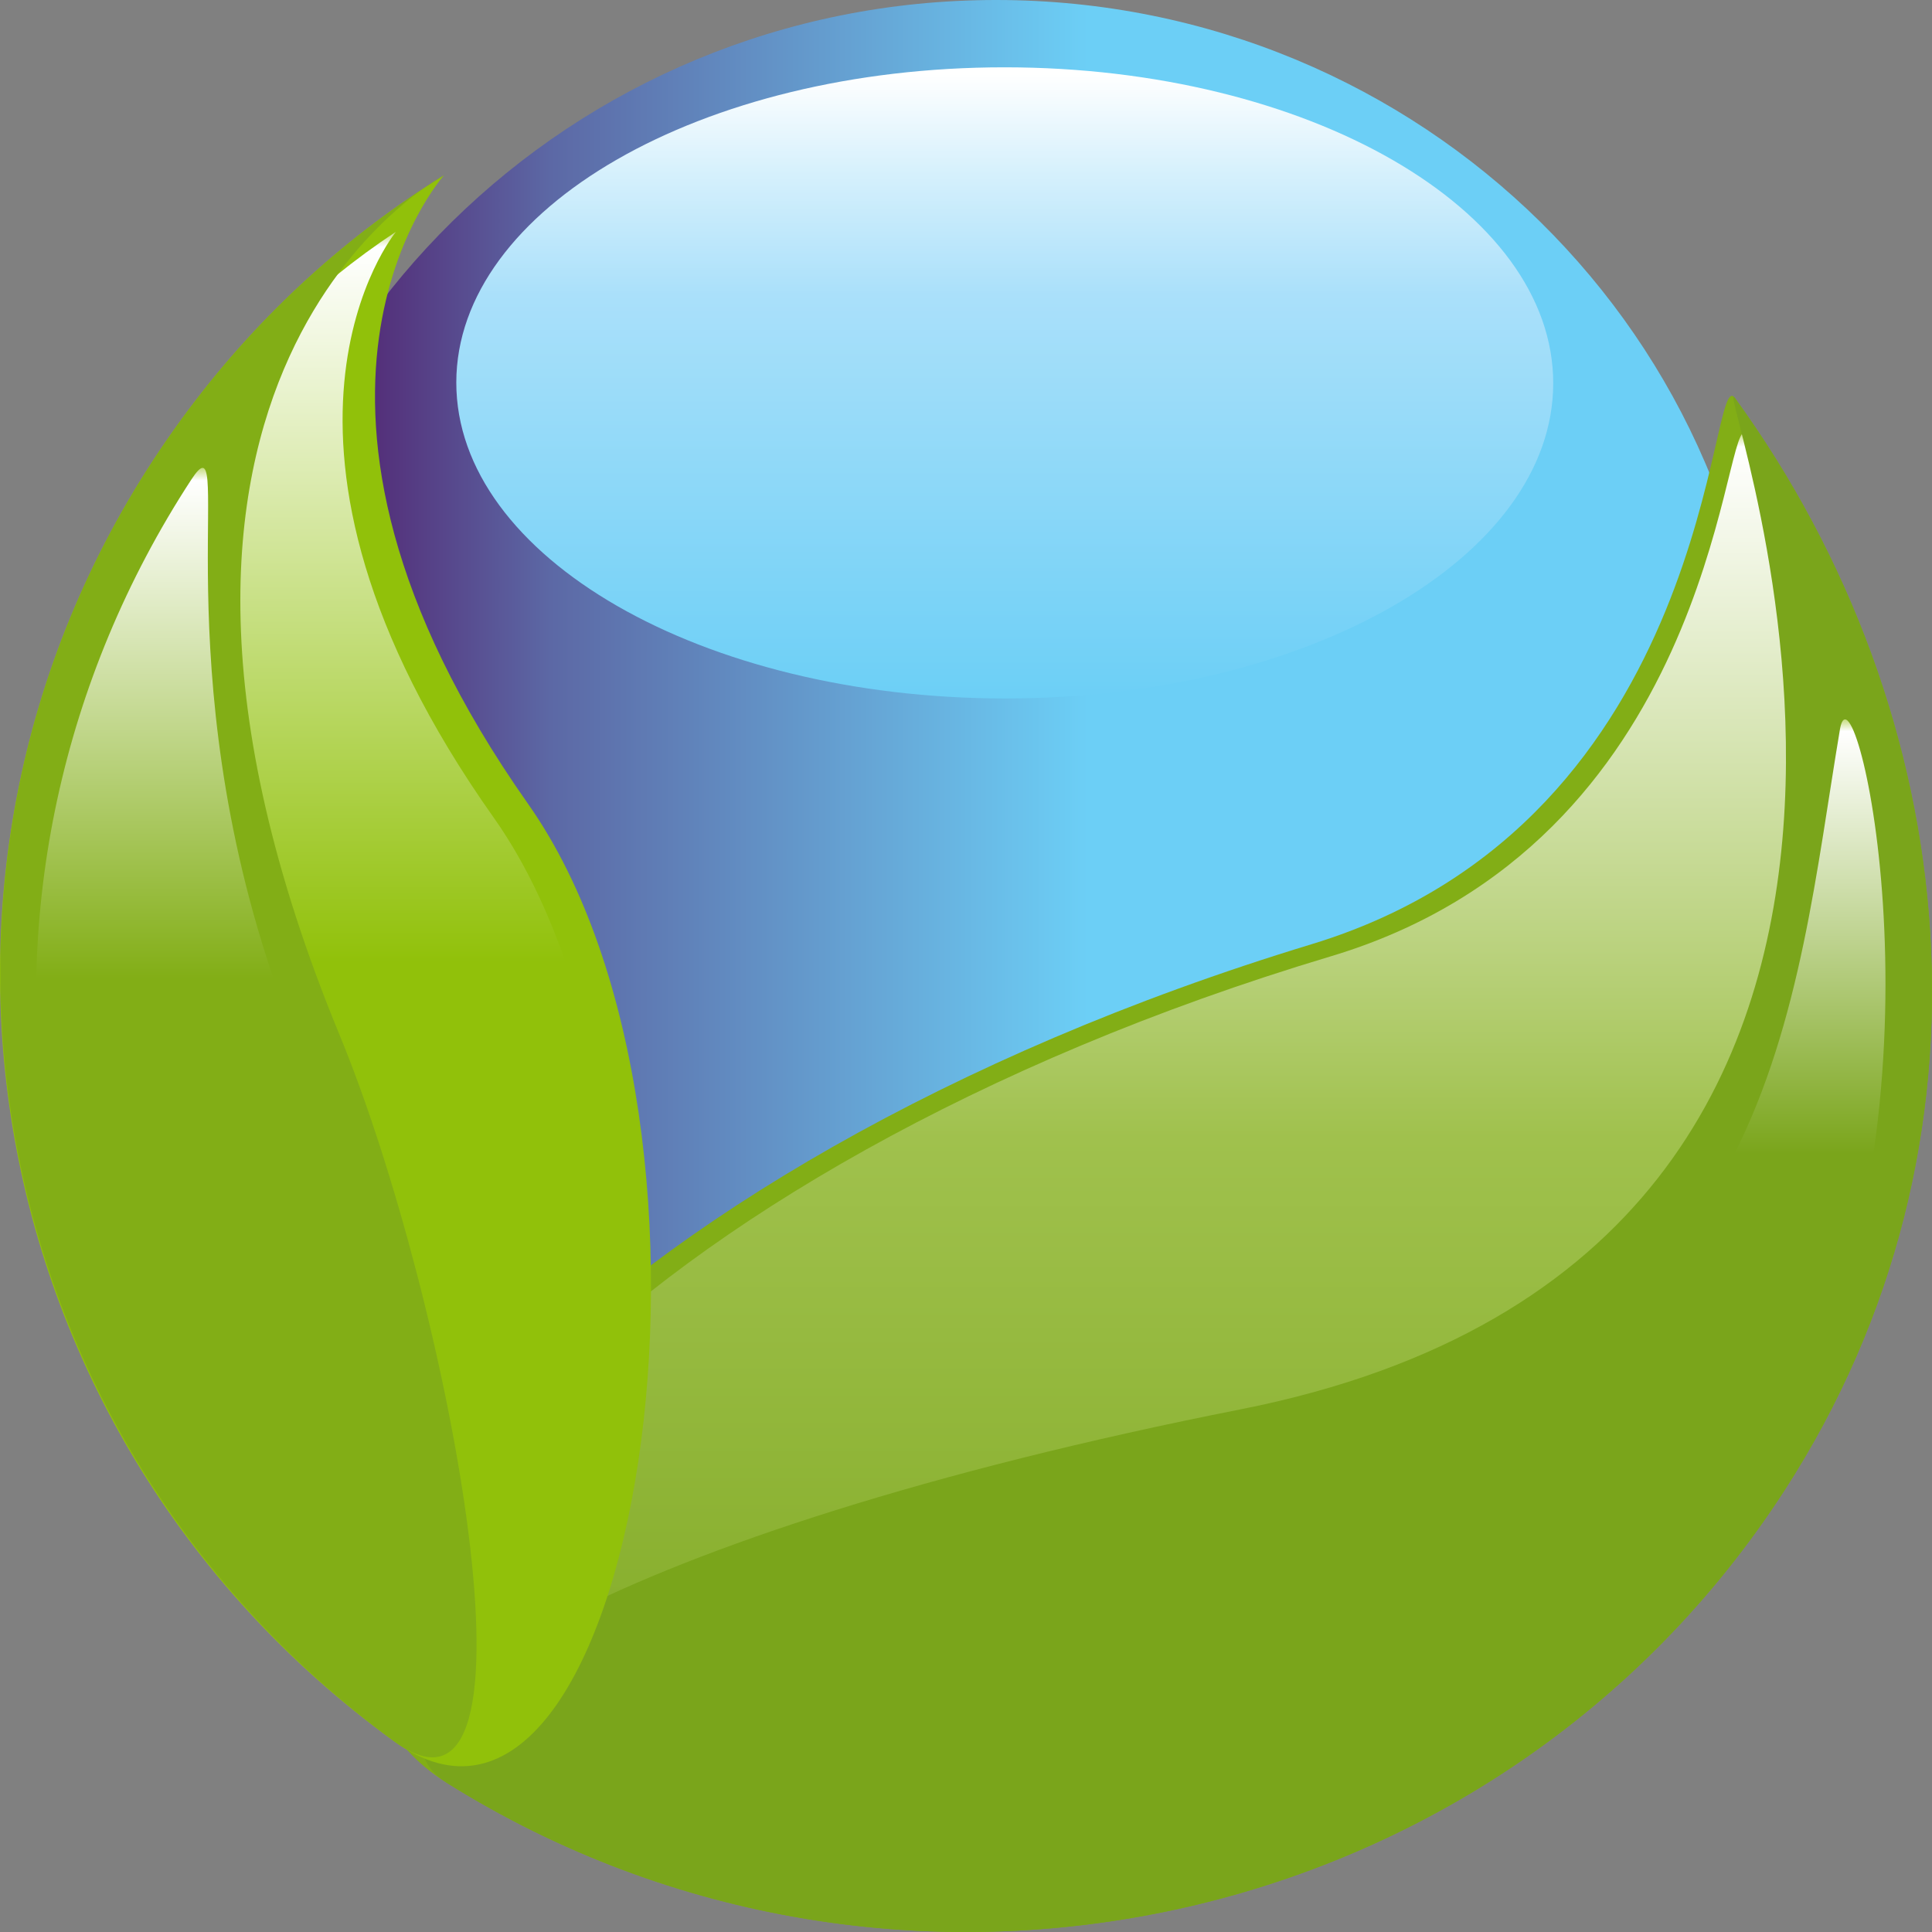 <svg width="50" height="50" viewBox="0 0 50 50" fill="none" xmlns="http://www.w3.org/2000/svg">
<rect x="0" y="0" width="50" height="50" fill="#808080" stroke="none"/>
<path d="M5.872 19.56C5.862 30.372 14.767 39.145 25.761 39.154C36.755 39.164 45.676 30.406 45.685 19.594C45.695 8.782 36.79 0.01 25.796 1.67138e-08C25.79 1.67138e-08 25.784 1.67138e-08 25.779 1.67138e-08C14.791 -0 5.881 8.754 5.872 19.56Z" fill="url(#paint0_linear_58_20)"/>
<path d="M11.809 9.897C11.806 14.408 18.157 18.07 25.997 18.076C33.836 18.083 40.194 14.432 40.197 9.921C40.201 5.41 33.85 1.748 26.012 1.742C26.005 1.742 25.998 1.742 25.991 1.742C18.16 1.742 11.814 5.39 11.809 9.897Z" fill="url(#paint1_linear_58_20)"/>
<path fill-rule="evenodd" clip-rule="evenodd" d="M44.899 10.3C44.201 9.338 44.463 21.237 33.941 24.437C15.065 30.177 5.023 42.05 11.574 46.147C23.258 53.453 38.753 50.062 46.182 38.572C51.998 29.577 50.85 18.503 44.899 10.3Z" fill="#82AE16"/>
<path d="M34.436 24.751C16.121 30.236 6.248 41.587 12.515 45.506C23.692 52.496 38.707 49.257 46.051 38.27C51.801 29.67 50.854 19.08 45.227 11.234C45.201 11.199 45.177 11.181 45.153 11.181C44.558 11.181 44.251 21.812 34.436 24.751Z" fill="url(#paint2_linear_58_20)"/>
<path fill-rule="evenodd" clip-rule="evenodd" d="M44.899 10.3C44.201 9.338 53.198 32.306 32.105 36.474C15.851 39.686 8.64 44.312 11.574 46.147C23.258 53.453 38.752 50.062 46.182 38.572C51.998 29.577 50.849 18.503 44.899 10.3Z" fill="#7AA51B"/>
<path d="M47.617 18.88C46.426 25.953 45.994 35.046 34.028 37.41C18.68 40.444 10.091 43.639 12.861 45.372C23.894 52.271 38.525 49.069 45.541 38.219C50.604 30.388 48.422 18.618 47.749 18.618C47.693 18.618 47.647 18.702 47.617 18.88Z" fill="url(#paint3_linear_58_20)"/>
<path fill-rule="evenodd" clip-rule="evenodd" d="M11.491 4.536C11.491 4.536 6.276 10.316 13.666 20.804C19.659 29.311 16.44 49.59 10.192 45.059C-0.951 36.977 -3.323 21.542 4.895 10.583C6.761 8.095 9.004 6.081 11.491 4.536Z" fill="#91C10A"/>
<path d="M4.606 11.598C-2.579 22.136 0.058 37.254 10.618 44.792C16.452 48.956 18.401 29.112 12.782 21.167C5.835 11.347 10.247 5.998 10.247 5.998C8.115 7.408 6.194 9.27 4.606 11.598Z" fill="url(#paint4_linear_58_20)"/>
<path fill-rule="evenodd" clip-rule="evenodd" d="M11.491 4.536C11.491 4.536 1.718 9.647 8.787 26.782C11.615 33.635 14.378 48.126 10.192 45.059C-0.911 36.923 -3.323 21.542 4.895 10.583C6.761 8.095 9.004 6.081 11.491 4.536Z" fill="#82AE16"/>
<path d="M4.953 12.409C-1.828 22.8 0.031 36.664 10.09 44.054C13.202 46.341 10.852 34.074 8.105 27.935C4.261 19.344 5.801 12.109 5.243 12.109C5.178 12.109 5.086 12.206 4.953 12.409Z" fill="url(#paint5_linear_58_20)"/>
<defs>
<linearGradient id="paint0_linear_58_20" x1="5.872" y1="0.001" x2="45.685" y2="0.001" gradientUnits="userSpaceOnUse">
<stop stop-color="#4C0055"/>
<stop offset="0.21" stop-color="#5C68A5"/>
<stop offset="0.56" stop-color="#6CCFF6"/>
<stop offset="0.99" stop-color="#6CCFF6"/>
<stop offset="1" stop-color="#6CCFF6"/>
</linearGradient>
<linearGradient id="paint1_linear_58_20" x1="11.809" y1="1.742" x2="11.809" y2="18.076" gradientUnits="userSpaceOnUse">
<stop stop-color="white"/>
<stop offset="0.01" stop-color="white"/>
<stop offset="0.17" stop-color="#D5F0FC"/>
<stop offset="0.36" stop-color="#AAE0FA"/>
<stop offset="1" stop-color="#6CCFF6"/>
</linearGradient>
<linearGradient id="paint2_linear_58_20" x1="10.629" y1="11.181" x2="10.629" y2="49.194" gradientUnits="userSpaceOnUse">
<stop stop-color="#C6DD7F"/>
<stop offset="0.01" stop-color="white"/>
<stop offset="0.48" stop-color="#A0C14D"/>
<stop offset="1" stop-color="#7AA51B"/>
</linearGradient>
<linearGradient id="paint3_linear_58_20" x1="12.346" y1="18.618" x2="12.346" y2="49.01" gradientUnits="userSpaceOnUse">
<stop stop-color="#C6DD7F"/>
<stop offset="0.01" stop-color="white"/>
<stop offset="0.37" stop-color="#7AA51B"/>
<stop offset="1" stop-color="#7AA51B"/>
</linearGradient>
<linearGradient id="paint4_linear_58_20" x1="0.566" y1="5.998" x2="0.566" y2="45.36" gradientUnits="userSpaceOnUse">
<stop stop-color="#C6DD7F"/>
<stop offset="0.01" stop-color="white"/>
<stop offset="0.48" stop-color="#91C10A"/>
<stop offset="1" stop-color="#91C10A"/>
</linearGradient>
<linearGradient id="paint5_linear_58_20" x1="0.935" y1="12.109" x2="0.935" y2="44.335" gradientUnits="userSpaceOnUse">
<stop stop-color="#C6DD7F"/>
<stop offset="0.01" stop-color="white"/>
<stop offset="0.41" stop-color="#82AE16"/>
<stop offset="1" stop-color="#82AE16"/>
</linearGradient>
</defs>
</svg>
